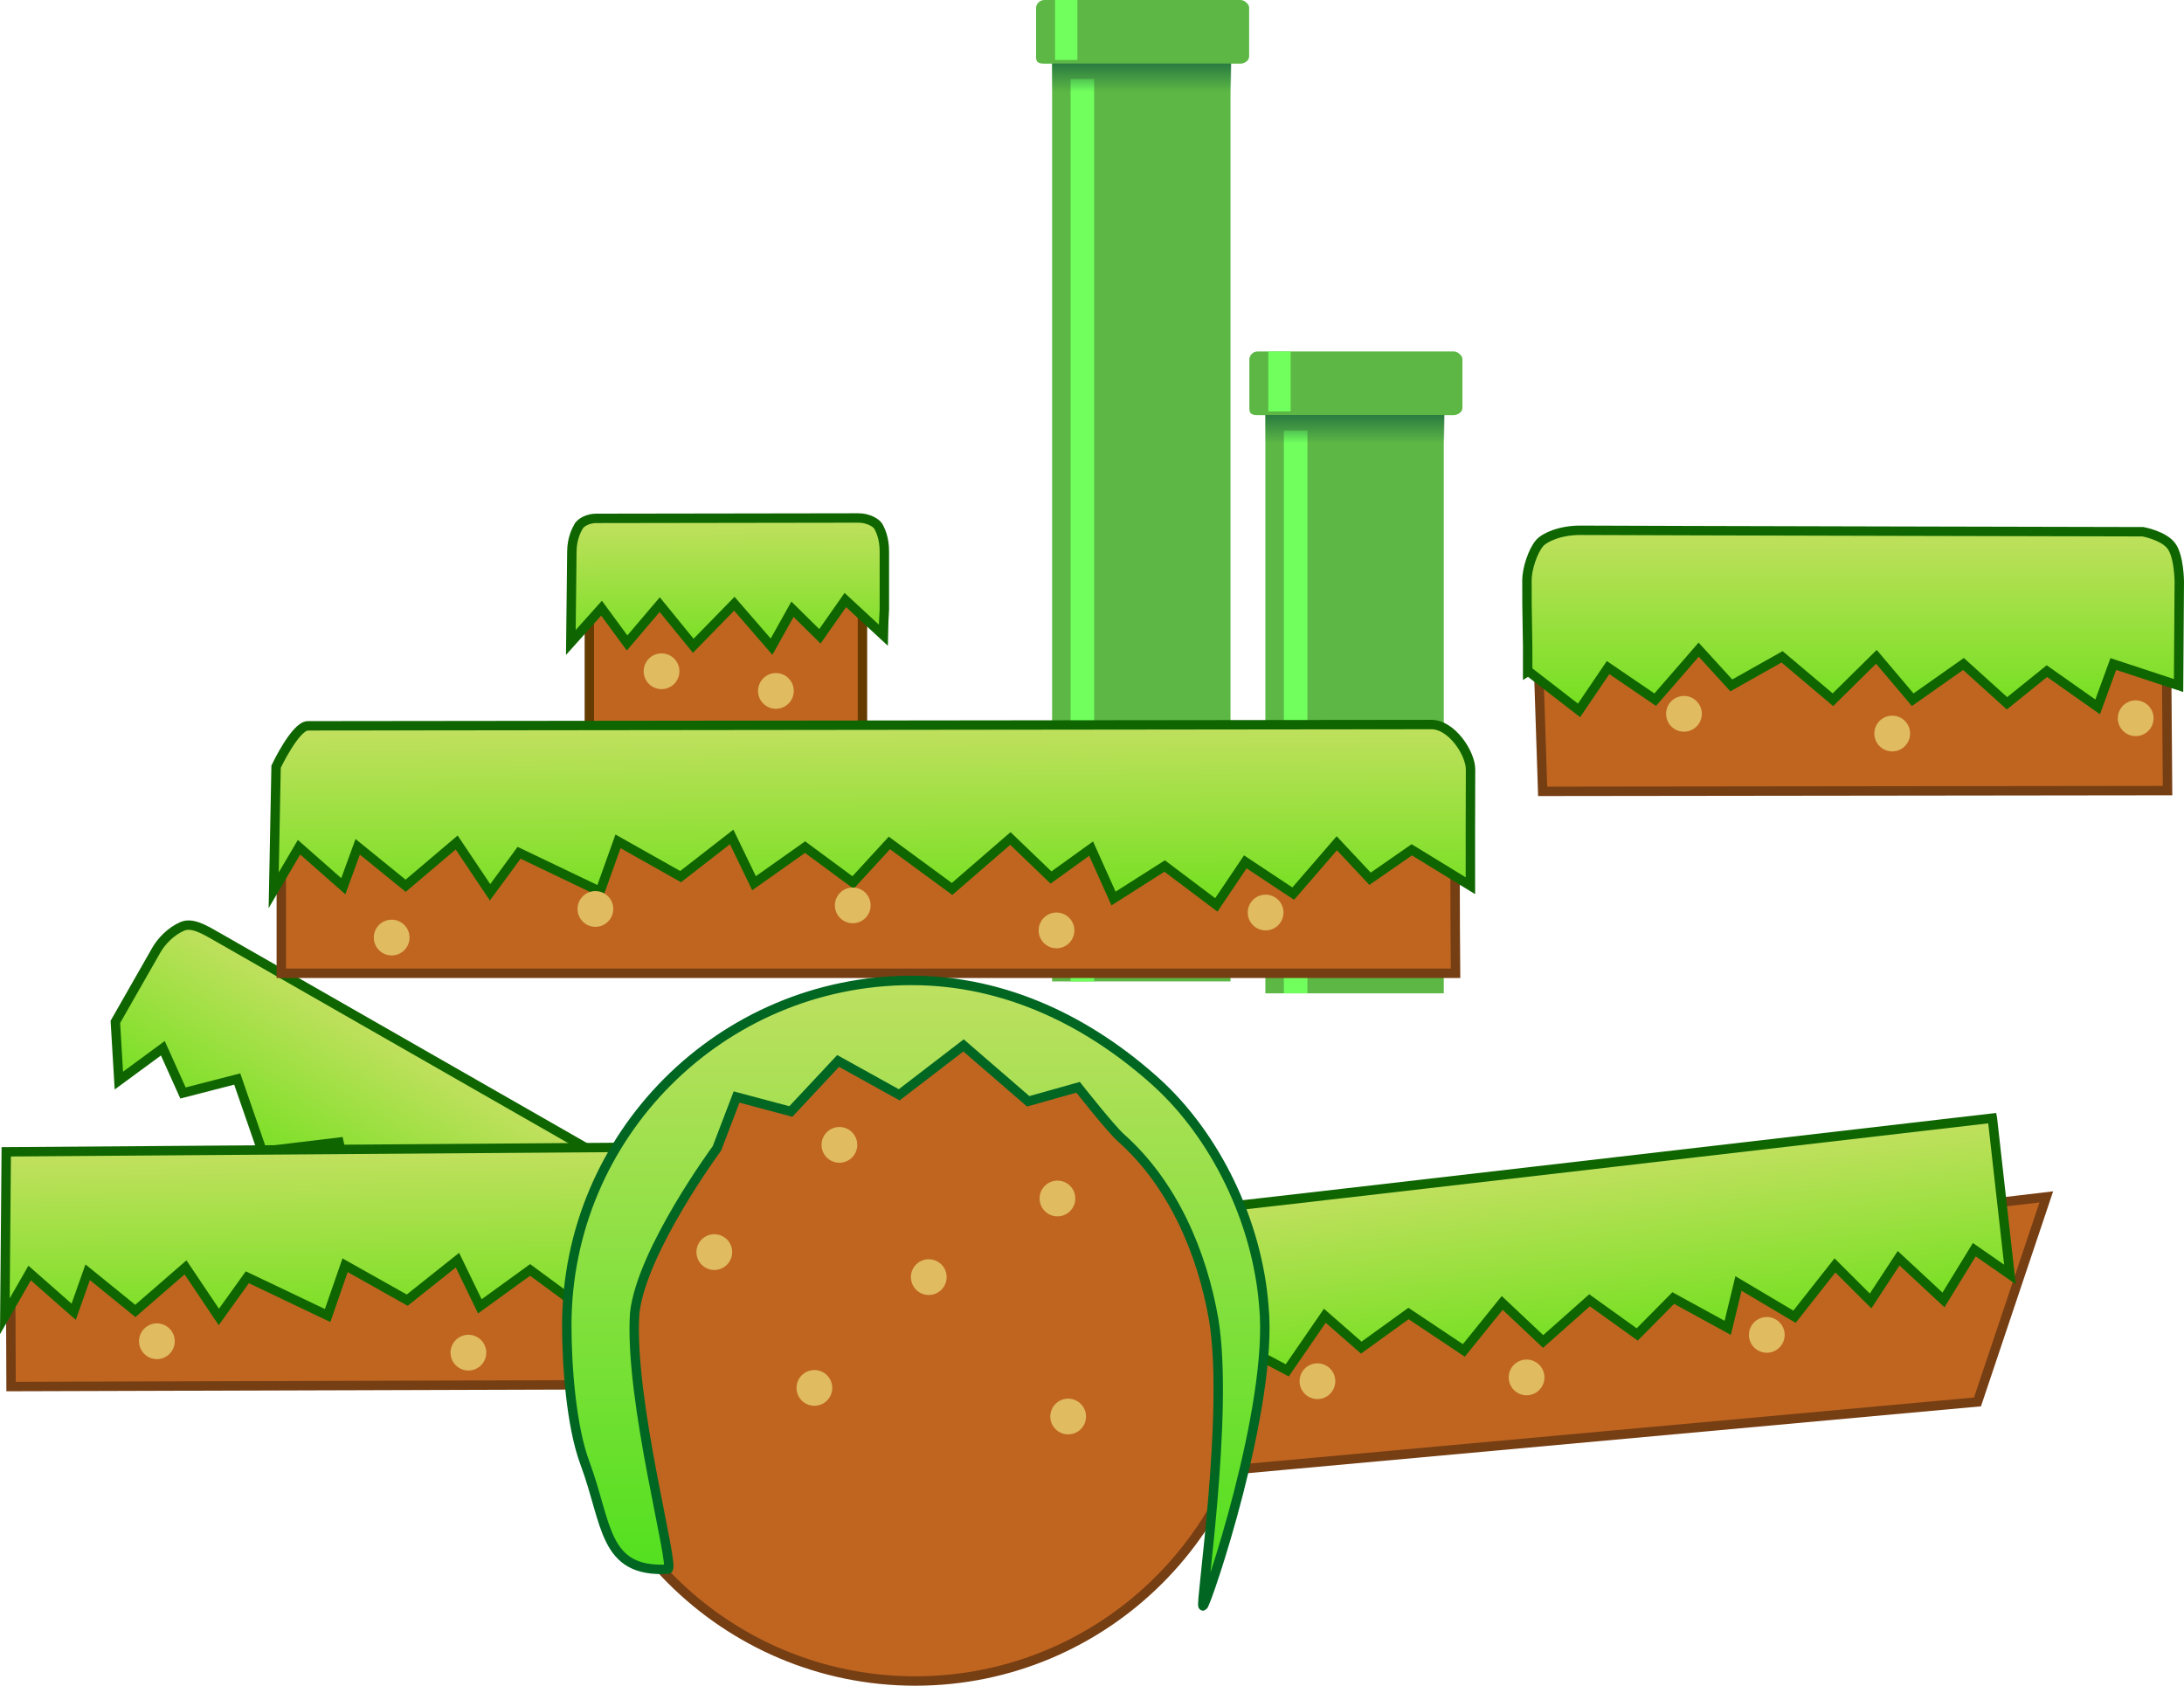 <svg version="1.1" xmlns="http://www.w3.org/2000/svg" xmlns:xlink="http://www.w3.org/1999/xlink" width="232.102" height="179.152" viewBox="0,0,232.102,179.152"><defs><linearGradient x1="182.696" y1="181.934" x2="182.79" y2="197.984" gradientUnits="userSpaceOnUse" id="color-1"><stop offset="0" stop-color="#c3e060"/><stop offset="1" stop-color="#6de01b"/></linearGradient><linearGradient x1="188.226" y1="256.157" x2="190.616" y2="277.294" gradientUnits="userSpaceOnUse" id="color-2"><stop offset="0" stop-color="#c3e060"/><stop offset="1" stop-color="#6de01b"/></linearGradient><linearGradient x1="86.944" y1="223.731" x2="76.26" y2="242.126" gradientUnits="userSpaceOnUse" id="color-3"><stop offset="0" stop-color="#c3e060"/><stop offset="1" stop-color="#6de01b"/></linearGradient><linearGradient x1="229.325" y1="183.092" x2="229.326" y2="204.364" gradientUnits="userSpaceOnUse" id="color-4"><stop offset="0" stop-color="#c3e060"/><stop offset="1" stop-color="#6de01b"/></linearGradient><linearGradient x1="212.258" y1="171.454" x2="212.258" y2="174.46" gradientUnits="userSpaceOnUse" id="color-5"><stop offset="0" stop-color="#297b40"/><stop offset="1" stop-color="#297b40" stop-opacity="0"/></linearGradient><linearGradient x1="189.593" y1="134.1" x2="189.593" y2="137.106" gradientUnits="userSpaceOnUse" id="color-6"><stop offset="0" stop-color="#297b40"/><stop offset="1" stop-color="#297b40" stop-opacity="0"/></linearGradient><linearGradient x1="190.549" y1="203.816" x2="190.711" y2="225.088" gradientUnits="userSpaceOnUse" id="color-7"><stop offset="0" stop-color="#c3e060"/><stop offset="1" stop-color="#6de01b"/></linearGradient><linearGradient x1="160.845" y1="248.531" x2="161.134" y2="269.801" gradientUnits="userSpaceOnUse" id="color-8"><stop offset="0" stop-color="#c3e060"/><stop offset="1" stop-color="#6de01b"/></linearGradient><linearGradient x1="165.596" y1="231.546" x2="165.596" y2="298.023" gradientUnits="userSpaceOnUse" id="color-9"><stop offset="0" stop-color="#bee061"/><stop offset="1" stop-color="#4ce01b"/></linearGradient></defs><g transform="translate(-68.267,-127.348)"><g data-paper-data="{&quot;isPaintingLayer&quot;:true}" fill-rule="nonzero" stroke-linejoin="miter" stroke-miterlimit="10" stroke-dasharray="" stroke-dashoffset="0" style="mix-blend-mode: normal"><g stroke-linecap="butt"><path d="M130.899,187.367h29.025v19.488h-29.025z" fill="#c06520" stroke="#663b00" stroke-width="1"/><path d="M129.746,183.302c0.261,-0.471 1.066,-0.862 1.862,-0.863c11.068,-0.016 24.631,-0.037 27.873,-0.042c1.081,-0.002 1.909,0.529 2.105,0.856c0.256,0.426 0.665,1.307 0.665,2.694c0,2.405 0,3.757 0,6.162c0,0.258 -0.133,2.464 -0.132,2.722l-4.014,-3.714l-2.704,3.856l-2.915,-2.875l-2.223,3.978l-3.956,-4.563l-4.363,4.467l-3.566,-4.373l-3.467,4.075l-2.716,-3.697l-3.263,3.644c0,0 0.066,-5.901 0.109,-9.678c0.015,-1.369 0.485,-2.253 0.704,-2.648z" data-paper-data="{&quot;origRot&quot;:0}" fill="url(#color-1)" stroke="#0f6600" stroke-width="1"/><path d="M136.672,198.688c0,-1.049 0.85,-1.899 1.899,-1.899c1.049,0 1.899,0.85 1.899,1.899c0,1.049 -0.85,1.899 -1.899,1.899c-1.049,0 -1.899,-0.85 -1.899,-1.899z" fill="#e0bb60" stroke="none" stroke-width="0.5"/><path d="M148.827,200.777c0,-1.049 0.85,-1.899 1.899,-1.899c1.049,0 1.899,0.85 1.899,1.899c0,1.049 -0.85,1.899 -1.899,1.899c-1.049,0 -1.899,-0.85 -1.899,-1.899z" fill="#e0bb60" stroke="none" stroke-width="0.5"/></g><g data-paper-data="{&quot;origRot&quot;:0,&quot;index&quot;:null}" stroke-linecap="butt"><path d="M191.675,265.642l94.061,-11.093l-7.314,21.791l-84.142,7.672z" data-paper-data="{&quot;origPos&quot;:null}" fill="#c06520" stroke="#763e13" stroke-width="1"/><path d="M206.503,274.819c-0.376,-0.979 0.113,-2.078 1.092,-2.454c0.979,-0.376 2.078,0.113 2.454,1.092c0.376,0.979 -0.113,2.078 -1.092,2.454c-0.979,0.376 -2.078,-0.113 -2.454,-1.092z" data-paper-data="{&quot;origPos&quot;:null}" fill="#e0bb60" stroke="none" stroke-width="0.5"/><path d="M228.73,274.416c-0.376,-0.979 0.113,-2.078 1.092,-2.454c0.979,-0.376 2.078,0.113 2.454,1.092c0.376,0.979 -0.113,2.078 -1.092,2.454c-0.979,0.376 -2.078,-0.113 -2.454,-1.092z" data-paper-data="{&quot;origPos&quot;:null}" fill="#e0bb60" stroke="none" stroke-width="0.5"/><path d="M254.259,269.897c-0.376,-0.979 0.113,-2.078 1.092,-2.454c0.979,-0.376 2.078,0.113 2.454,1.092c0.376,0.979 -0.113,2.078 -1.092,2.454c-0.979,0.376 -2.078,-0.113 -2.454,-1.092z" data-paper-data="{&quot;origPos&quot;:null}" fill="#e0bb60" stroke="none" stroke-width="0.5"/><path d="M280.005,246.184l1.867,16.609l-3.788,-2.631l-3.275,5.339l-4.768,-4.432l-2.978,4.541l-3.789,-3.778l-4.296,5.454l-5.956,-3.533l-1.142,4.716l-5.789,-3.17l-3.829,3.872l-5.065,-3.634l-4.935,4.38l-4.348,-4.097l-4.078,5.047l-5.88,-3.924l-5.02,3.625l-3.874,-3.386l-3.993,5.802l-5.362,-2.83l-2.552,4.87l-5.831,-3.542l-0.056,0.045c-0.406,-3.852 -0.767,-5.822 -1.173,-9.673c-0.12,-1.134 0.255,-3.078 0.896,-4.021c0.462,-0.68 2.039,-1.62 4.176,-1.848c6.411,-0.683 84.837,-9.805 84.837,-9.805z" data-paper-data="{&quot;origPos&quot;:null,&quot;origRot&quot;:0}" fill="url(#color-2)" stroke="#0f6600" stroke-width="1"/></g><path d="M157.997,285.186l-0.044,-5.296l-6.099,1.291l0.765,-4.387l-6.432,1.098l-2.377,-6.651l-5.671,2.857l-0.568,-5.161l-7.532,-0.644l-0.895,-5.566l-7.574,-0.005l-2.568,-6.322l-4.48,3.109l-2.759,-5.994l-6.241,0.769l-1.234,-5.548l-8.147,0.981l-2.662,-7.695l-5.765,1.485l-2.14,-4.756l-4.675,3.439l-0.372,-6.24c2.122,-3.717 2.235,-3.915 4.357,-7.632c0.565,-0.99 1.586,-2.012 2.748,-2.515c1.046,-0.453 2.331,0.313 3.682,1.086c4.054,2.32 75.125,42.996 75.125,42.996z" data-paper-data="{&quot;origRot&quot;:0}" fill="url(#color-3)" stroke="#0f6600" stroke-width="1" stroke-linecap="butt"/><g stroke-linecap="butt"><path d="M231.689,195.563l66.789,-3.12l0.143,18.926l-66.409,0.081z" data-paper-data="{&quot;origPos&quot;:null,&quot;origRot&quot;:0}" fill="#c06520" stroke="#763e13" stroke-width="1"/><path d="M245.39,203.688c-0.264,-1.015 0.345,-2.052 1.36,-2.316c1.015,-0.264 2.052,0.345 2.316,1.36c0.264,1.015 -0.345,2.052 -1.36,2.316c-1.015,0.264 -2.052,-0.345 -2.316,-1.36z" data-paper-data="{&quot;origPos&quot;:null,&quot;origRot&quot;:0}" fill="#e0bb60" stroke="none" stroke-width="0.5"/><path d="M267.522,205.784c-0.264,-1.015 0.345,-2.052 1.36,-2.316c1.015,-0.264 2.052,0.345 2.316,1.36c0.264,1.015 -0.345,2.052 -1.36,2.316c-1.015,0.264 -2.052,-0.345 -2.316,-1.36z" data-paper-data="{&quot;origPos&quot;:null,&quot;origRot&quot;:0}" fill="#e0bb60" stroke="none" stroke-width="0.5"/><path d="M293.397,204.16c-0.264,-1.015 0.345,-2.052 1.36,-2.316c1.015,-0.264 2.052,0.345 2.316,1.36c0.264,1.015 -0.345,2.052 -1.36,2.316c-1.015,0.264 -2.052,-0.345 -2.316,-1.36z" data-paper-data="{&quot;origPos&quot;:null,&quot;origRot&quot;:0}" fill="#e0bb60" stroke="none" stroke-width="0.5"/><path d="M299.791,200.202l-6.933,-2.284l-1.664,4.558l-5.396,-3.8l-4.239,3.418l-4.625,-4.179l-5.396,3.798l-3.86,-4.559l-4.619,4.558l-5.402,-4.559l-5.396,3.038l-3.469,-3.799l-4.619,5.317l-5.011,-3.414l-3.083,4.552l-5.396,-4.174l-0.061,0.038c0.029,-3.873 -0.109,-5.871 -0.08,-9.744c0.009,-1.141 0.599,-3.03 1.342,-3.895c0.535,-0.624 2.208,-1.381 4.357,-1.367c5.319,0.034 59.761,0.153 59.761,0.153c0,0 2.219,0.402 3.038,1.53c0.82,1.128 0.828,3.788 0.828,3.788z" data-paper-data="{&quot;origPos&quot;:null,&quot;origRot&quot;:0}" fill="url(#color-4)" stroke="#0f6600" stroke-width="1"/></g><path d="M182.445,171.338c0,-1.049 0.85,-1.899 1.899,-1.899c1.049,0 1.899,0.85 1.899,1.899c0,1.049 -0.85,1.899 -1.899,1.899c-1.049,0 -1.899,-0.85 -1.899,-1.899z" fill="#e0bb60" stroke="none" stroke-width="0.5" stroke-linecap="butt"/><path d="M189.093,159.562c0,-1.049 0.85,-1.899 1.899,-1.899c1.049,0 1.899,0.85 1.899,1.899c0,1.049 -0.85,1.899 -1.899,1.899c-1.049,0 -1.899,-0.85 -1.899,-1.899z" fill="#e0bb60" stroke="none" stroke-width="0.5" stroke-linecap="butt"/><g stroke="none" stroke-linecap="butt"><path d="M201.929,164.701c2.212,0 17.367,0 20.836,0c0.445,0 0.919,0.458 0.919,0.803c0,0.783 0,3.811 0,5.209c0,0.426 -0.496,0.751 -0.919,0.751c-1.96,0 -16.731,0 -20.836,0c-0.67,0 -0.888,-0.174 -0.888,-0.695c0,-1.421 0,-4.401 0,-5.209c0,-0.437 0.367,-0.859 0.888,-0.859z" fill="#5cb745" stroke-width="1.077"/><path d="M203.059,164.701h2.37v6.763h-2.37z" fill="#71ff5e" stroke-width="1.184"/><path d="M202.743,171.073h18.96v61.843h-18.96z" fill="#5cb745" stroke-width="1.184"/><path d="M204.709,173.102h2.502v59.813h-2.502z" fill="#71ff5e" stroke-width="1.184"/><path d="M202.75,174.46v-3.006h19.016v3.006z" fill="url(#color-5)" stroke-width="0"/></g><g stroke="none" stroke-linecap="butt"><path d="M179.263,127.348c2.212,0 17.367,0 20.836,0c0.445,0 0.918,0.458 0.918,0.803c0,0.783 0,3.811 0,5.209c0,0.426 -0.496,0.751 -0.918,0.751c-1.96,0 -16.731,0 -20.836,0c-0.67,0 -0.888,-0.174 -0.888,-0.695c0,-1.421 0,-4.401 0,-5.209c0,-0.437 0.367,-0.859 0.888,-0.859z" fill="#5cb745" stroke-width="1.077"/><path d="M180.394,127.348h2.37v6.763h-2.37z" fill="#71ff5e" stroke-width="1.184"/><path d="M180.078,133.719h18.96v97.93h-18.96z" fill="#5cb745" stroke-width="1.184"/><path d="M182.044,135.749h2.502v95.9h-2.502z" fill="#71ff5e" stroke-width="1.184"/><path d="M180.085,137.106v-3.006h19.016v3.006z" fill="url(#color-6)" stroke-width="0"/></g><g stroke-linecap="butt"><path d="M98.162,211.793l124.751,0.021c-0.016,6.324 -0.015,12.649 0.04,18.972h-124.791z" fill="#c06520" stroke="#763e13" stroke-width="1"/><path d="M97.608,208.826c0,0 2.054,-4.338 3.382,-4.34c15.563,-0.017 113.435,-0.129 119.403,-0.135c2.159,-0.002 4.161,3.063 4.155,4.785c-0.016,4.817 -0.024,7.525 -0.016,12.342l-6.23,-3.815l-4.432,3.078l-3.536,-3.773l-4.63,5.352l-5.092,-3.376l-3.083,4.575l-5.487,-4.133l-5.435,3.455l-2.382,-5.304l-4.263,3.07l-4.318,-4.147l-6.195,5.363l-6.662,-4.89l-3.865,4.207l-5.095,-3.762l-5.427,3.838l-2.376,-4.921l-5.424,4.218l-6.654,-3.751l-1.908,5.332l-8.605,-4.116l-3.086,4.201l-3.548,-5.293l-5.421,4.598l-5.098,-4.142l-1.527,4.19l-4.708,-4.145l-2.693,4.578z" data-paper-data="{&quot;origRot&quot;:0}" fill="url(#color-7)" stroke="#0f6600" stroke-width="1"/><path d="M107.992,226.988c0,-1.049 0.85,-1.899 1.899,-1.899c1.049,0 1.899,0.85 1.899,1.899c0,1.049 -0.85,1.899 -1.899,1.899c-1.049,0 -1.899,-0.85 -1.899,-1.899z" fill="#e0bb60" stroke="none" stroke-width="0.5"/><path d="M129.644,223.949c0,-1.049 0.85,-1.899 1.899,-1.899c1.049,0 1.899,0.85 1.899,1.899c0,1.049 -0.85,1.899 -1.899,1.899c-1.049,0 -1.899,-0.85 -1.899,-1.899z" fill="#e0bb60" stroke="none" stroke-width="0.5"/><path d="M156.994,223.569c0,-1.049 0.85,-1.899 1.899,-1.899c1.049,0 1.899,0.85 1.899,1.899c0,1.049 -0.85,1.899 -1.899,1.899c-1.049,0 -1.899,-0.85 -1.899,-1.899z" fill="#e0bb60" stroke="none" stroke-width="0.5"/><path d="M178.647,226.228c0,-1.049 0.85,-1.899 1.899,-1.899c1.049,0 1.899,0.85 1.899,1.899c0,1.049 -0.85,1.899 -1.899,1.899c-1.049,0 -1.899,-0.85 -1.899,-1.899z" fill="#e0bb60" stroke="none" stroke-width="0.5"/><path d="M200.869,224.329c0,-1.049 0.85,-1.899 1.899,-1.899c1.049,0 1.899,0.85 1.899,1.899c0,1.049 -0.85,1.899 -1.899,1.899c-1.049,0 -1.899,-0.85 -1.899,-1.899z" fill="#e0bb60" stroke="none" stroke-width="0.5"/></g><g stroke-linecap="butt"><path d="M69.38,257.613l87.173,-0.268l0.063,17.094l-87.173,0.268z" data-paper-data="{&quot;origRot&quot;:0}" fill="#c06520" stroke="#763e13" stroke-width="1"/><path d="M116.294,270.371c0.405,-0.968 1.517,-1.424 2.485,-1.02c0.968,0.405 1.424,1.517 1.02,2.485c-0.405,0.968 -1.517,1.424 -2.485,1.02c-0.968,-0.405 -1.424,-1.517 -1.02,-2.485z" data-paper-data="{&quot;origRot&quot;:0}" fill="#e0bb60" stroke="none" stroke-width="0.5"/><path d="M134.851,268.4c0.405,-0.968 1.517,-1.424 2.485,-1.02c0.968,0.405 1.424,1.517 1.02,2.485c-0.405,0.968 -1.517,1.424 -2.485,1.02c-0.968,-0.405 -1.424,-1.517 -1.02,-2.485z" data-paper-data="{&quot;origRot&quot;:0}" fill="#e0bb60" stroke="none" stroke-width="0.5"/><path d="M149.781,270.112c0.405,-0.968 1.517,-1.424 2.485,-1.02c0.968,0.405 1.424,1.517 1.02,2.485c-0.405,0.968 -1.517,1.424 -2.485,1.02c-0.968,-0.405 -1.424,-1.517 -1.02,-2.485z" data-paper-data="{&quot;origRot&quot;:0}" fill="#e0bb60" stroke="none" stroke-width="0.5"/><path d="M68.931,249.76c0,0 81.886,-0.589 86.556,-0.623c1.557,-0.011 3.052,-0.049 3.742,0.859c0.766,1.009 1.154,2.4 1.161,3.54c0.026,4.28 0.027,4.508 0.053,8.788l-3.384,5.255l-2.387,-5.29l-4.198,3.095l-4.296,-4.121l-6.094,5.4l-6.619,-4.85l-3.797,4.23l-5.062,-3.731l-5.344,3.87l-2.379,-4.907l-5.339,4.25l-6.603,-3.711l-1.855,5.343l-8.535,-4.065l-3.026,4.219l-3.541,-5.271l-5.333,4.63l-5.067,-4.111l-1.485,4.199l-4.681,-4.116l-2.636,4.594z" data-paper-data="{&quot;origRot&quot;:0}" fill="url(#color-8)" stroke="#0f6600" stroke-width="1"/><path d="M83.189,269.16c0.405,-0.968 1.517,-1.424 2.485,-1.02c0.968,0.405 1.424,1.517 1.02,2.485c-0.405,0.968 -1.517,1.424 -2.485,1.02c-0.968,-0.405 -1.424,-1.517 -1.02,-2.485z" data-paper-data="{&quot;origRot&quot;:0}" fill="#e0bb60" stroke="none" stroke-width="0.5"/></g><g><path d="M165.532,232.686c10.114,0 19.278,4.107 25.914,10.743c6.636,6.636 10.743,15.8 10.743,25.914c0,10.114 -4.107,19.278 -10.743,25.914c-6.636,6.636 -15.8,10.743 -25.914,10.743c-10.114,0 -19.278,-4.107 -25.914,-10.743c-6.636,-6.636 -10.743,-15.8 -10.743,-25.914c0,-10.114 4.107,-19.278 10.743,-25.914c6.636,-6.636 15.8,-10.743 25.914,-10.743z" fill="#c06520" stroke="#763e13" stroke-width="1" stroke-linecap="butt"/><path d="M181.785,279.789c-1.049,0 -1.899,-0.85 -1.899,-1.899c0,-1.049 0.85,-1.899 1.899,-1.899c1.049,0 1.899,0.85 1.899,1.899c0,1.049 -0.85,1.899 -1.899,1.899z" data-paper-data="{&quot;index&quot;:null}" fill="#e0bb60" stroke="none" stroke-width="0.5" stroke-linecap="butt"/><path d="M180.646,256.618c-1.049,0 -1.899,-0.85 -1.899,-1.899c0,-1.049 0.85,-1.899 1.899,-1.899c1.049,0 1.899,0.85 1.899,1.899c0,1.049 -0.85,1.899 -1.899,1.899z" data-paper-data="{&quot;index&quot;:null}" fill="#e0bb60" stroke="none" stroke-width="0.5" stroke-linecap="butt"/><path d="M166.971,264.975c-1.049,0 -1.899,-0.85 -1.899,-1.899c0,-1.049 0.85,-1.899 1.899,-1.899c1.049,0 1.899,0.85 1.899,1.899c0,1.049 -0.85,1.899 -1.899,1.899z" data-paper-data="{&quot;index&quot;:null}" fill="#e0bb60" stroke="none" stroke-width="0.5" stroke-linecap="butt"/><path d="M154.815,276.75c-1.049,0 -1.899,-0.85 -1.899,-1.899c0,-1.049 0.85,-1.899 1.899,-1.899c1.049,0 1.899,0.85 1.899,1.899c0,1.049 -0.85,1.899 -1.899,1.899z" data-paper-data="{&quot;index&quot;:null}" fill="#e0bb60" stroke="none" stroke-width="0.5" stroke-linecap="butt"/><path d="M144.179,262.316c-1.049,0 -1.899,-0.85 -1.899,-1.899c0,-1.049 0.85,-1.899 1.899,-1.899c1.049,0 1.899,0.85 1.899,1.899c0,1.049 -0.85,1.899 -1.899,1.899z" data-paper-data="{&quot;index&quot;:null}" fill="#e0bb60" stroke="none" stroke-width="0.5" stroke-linecap="butt"/><path d="M157.474,250.92c-1.049,0 -1.899,-0.85 -1.899,-1.899c0,-1.049 0.85,-1.899 1.899,-1.899c1.049,0 1.899,0.85 1.899,1.899c0,1.049 -0.85,1.899 -1.899,1.899z" data-paper-data="{&quot;index&quot;:null}" fill="#e0bb60" stroke="none" stroke-width="0.5" stroke-linecap="butt"/><path d="M165.161,231.546c10.114,0 18.969,4.498 25.914,10.743c6.376,5.74 10.799,14.876 11.503,23.824c1.07,10.647 -6.1,31.788 -6.458,31.909c-0.36,0.122 2.771,-20.381 1.14,-30.389c-1.232,-7.174 -4.359,-14.475 -9.877,-19.373c-1.054,-0.935 -4.543,-5.358 -4.543,-5.358l-5.299,1.491l-6.872,-5.942l-6.838,5.251l-6.49,-3.599l-5.026,5.371l-5.77,-1.538l-2.088,5.463c0,0 -7.969,10.805 -8.737,17.474c-0.628,9.317 4.37,27.195 3.526,27.243c-6.91,0.392 -6.406,-4.811 -8.825,-11.296c-1.465,-3.928 -1.919,-10.425 -1.919,-14.618c0,-10.114 4.107,-19.278 10.743,-25.914c6.636,-6.636 15.8,-10.743 25.914,-10.743z" fill="url(#color-9)" stroke="#006622" stroke-width="1" stroke-linecap="round"/></g></g></g></svg>